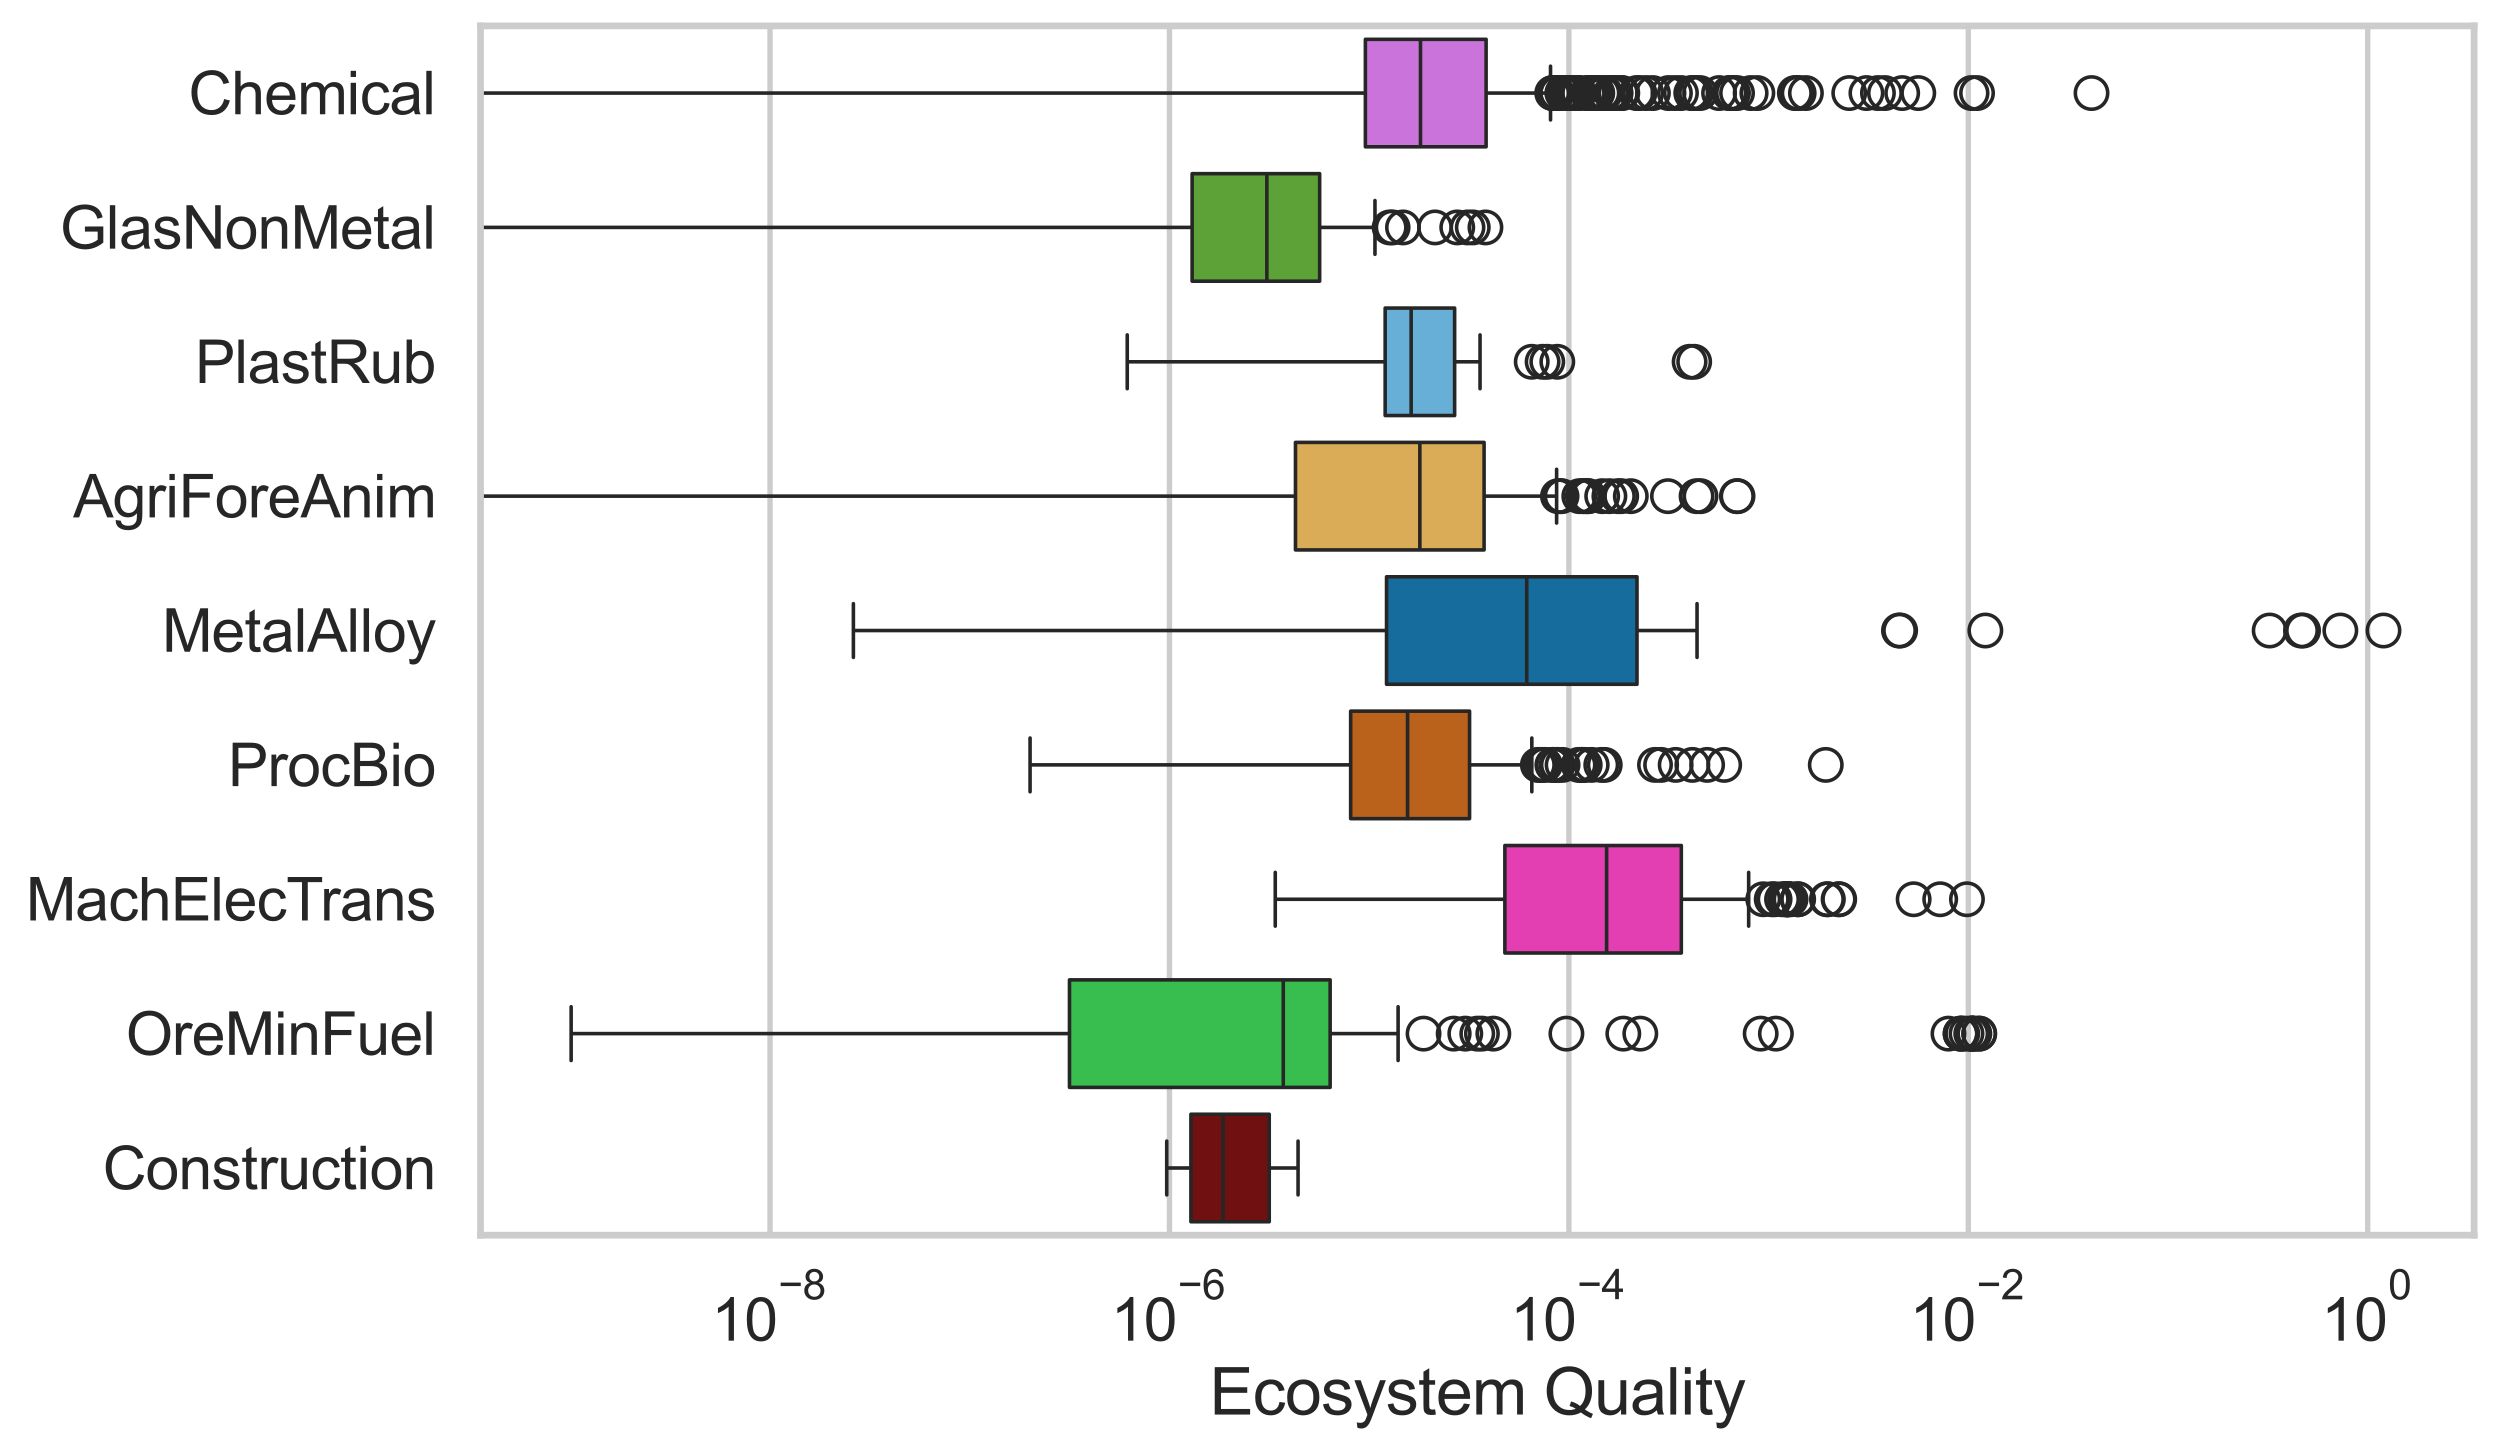 <?xml version="1.0" encoding="utf-8" standalone="no"?>
<!DOCTYPE svg PUBLIC "-//W3C//DTD SVG 1.1//EN"
  "http://www.w3.org/Graphics/SVG/1.1/DTD/svg11.dtd">
<svg xmlns:xlink="http://www.w3.org/1999/xlink" width="695.577pt" height="404.563pt" viewBox="0 0 695.577 404.563" xmlns="http://www.w3.org/2000/svg" version="1.1">
 <defs>
  <style type="text/css">*{stroke-linejoin: round; stroke-linecap: butt}</style>
 </defs>
 <g id="figure_1">
  <g id="patch_1">
   <path d="M 0 404.563 
L 695.577 404.563 
L 695.577 0 
L 0 0 
z
" style="fill: #ffffff"/>
  </g>
  <g id="axes_1">
   <g id="patch_2">
    <path d="M 133.697 343.665 
L 688.377 343.665 
L 688.377 7.2 
L 133.697 7.2 
z
" style="fill: #ffffff"/>
   </g>
   <g id="matplotlib.axis_1">
    <g id="xtick_1">
     <g id="line2d_1">
      <path d="M 214.246 343.665 
L 214.246 7.2 
" clip-path="url(#pa4fc68a371)" style="fill: none; stroke: #cccccc; stroke-width: 1.5; stroke-linecap: round"/>
     </g>
     <g id="text_1">
      <!-- $\mathdefault{10^{-8}}$ -->
      <g style="fill: #262626" transform="translate(197.911 373.18) scale(0.165 -0.165)">
       <defs>
        <path id="ArialMT-31" d="M 2384 0 
L 1822 0 
L 1822 3584 
Q 1619 3391 1289 3197 
Q 959 3003 697 2906 
L 697 3450 
Q 1169 3672 1522 3987 
Q 1875 4303 2022 4600 
L 2384 4600 
L 2384 0 
z
" transform="scale(0.016)"/>
        <path id="ArialMT-30" d="M 266 2259 
Q 266 3072 433 3567 
Q 600 4063 929 4331 
Q 1259 4600 1759 4600 
Q 2128 4600 2406 4451 
Q 2684 4303 2865 4023 
Q 3047 3744 3150 3342 
Q 3253 2941 3253 2259 
Q 3253 1453 3087 958 
Q 2922 463 2592 192 
Q 2263 -78 1759 -78 
Q 1097 -78 719 397 
Q 266 969 266 2259 
z
M 844 2259 
Q 844 1131 1108 757 
Q 1372 384 1759 384 
Q 2147 384 2411 759 
Q 2675 1134 2675 2259 
Q 2675 3391 2411 3762 
Q 2147 4134 1753 4134 
Q 1366 4134 1134 3806 
Q 844 3388 844 2259 
z
" transform="scale(0.016)"/>
        <path id="ArialMT-2212" d="M 3381 1997 
L 356 1997 
L 356 2522 
L 3381 2522 
L 3381 1997 
z
" transform="scale(0.016)"/>
        <path id="ArialMT-38" d="M 1131 2484 
Q 781 2613 612 2850 
Q 444 3088 444 3419 
Q 444 3919 803 4259 
Q 1163 4600 1759 4600 
Q 2359 4600 2725 4251 
Q 3091 3903 3091 3403 
Q 3091 3084 2923 2848 
Q 2756 2613 2416 2484 
Q 2838 2347 3058 2040 
Q 3278 1734 3278 1309 
Q 3278 722 2862 322 
Q 2447 -78 1769 -78 
Q 1091 -78 675 323 
Q 259 725 259 1325 
Q 259 1772 486 2073 
Q 713 2375 1131 2484 
z
M 1019 3438 
Q 1019 3113 1228 2906 
Q 1438 2700 1772 2700 
Q 2097 2700 2305 2904 
Q 2513 3109 2513 3406 
Q 2513 3716 2298 3927 
Q 2084 4138 1766 4138 
Q 1444 4138 1231 3931 
Q 1019 3725 1019 3438 
z
M 838 1322 
Q 838 1081 952 856 
Q 1066 631 1291 507 
Q 1516 384 1775 384 
Q 2178 384 2440 643 
Q 2703 903 2703 1303 
Q 2703 1709 2433 1975 
Q 2163 2241 1756 2241 
Q 1359 2241 1098 1978 
Q 838 1716 838 1322 
z
" transform="scale(0.016)"/>
       </defs>
       <use xlink:href="#ArialMT-31" transform="translate(0 0.994)"/>
       <use xlink:href="#ArialMT-30" transform="translate(55.615 0.994)"/>
       <use xlink:href="#ArialMT-2212" transform="translate(112.973 70.688) scale(0.7)"/>
       <use xlink:href="#ArialMT-38" transform="translate(153.852 70.688) scale(0.7)"/>
      </g>
     </g>
    </g>
    <g id="xtick_2">
     <g id="line2d_2">
      <path d="M 325.379 343.665 
L 325.379 7.2 
" clip-path="url(#pa4fc68a371)" style="fill: none; stroke: #cccccc; stroke-width: 1.5; stroke-linecap: round"/>
     </g>
     <g id="text_2">
      <!-- $\mathdefault{10^{-6}}$ -->
      <g style="fill: #262626" transform="translate(309.044 373.18) scale(0.165 -0.165)">
       <defs>
        <path id="ArialMT-36" d="M 3184 3459 
L 2625 3416 
Q 2550 3747 2413 3897 
Q 2184 4138 1850 4138 
Q 1581 4138 1378 3988 
Q 1113 3794 959 3422 
Q 806 3050 800 2363 
Q 1003 2672 1297 2822 
Q 1591 2972 1913 2972 
Q 2475 2972 2870 2558 
Q 3266 2144 3266 1488 
Q 3266 1056 3080 686 
Q 2894 316 2569 119 
Q 2244 -78 1831 -78 
Q 1128 -78 684 439 
Q 241 956 241 2144 
Q 241 3472 731 4075 
Q 1159 4600 1884 4600 
Q 2425 4600 2770 4297 
Q 3116 3994 3184 3459 
z
M 888 1484 
Q 888 1194 1011 928 
Q 1134 663 1356 523 
Q 1578 384 1822 384 
Q 2178 384 2434 671 
Q 2691 959 2691 1453 
Q 2691 1928 2437 2201 
Q 2184 2475 1800 2475 
Q 1419 2475 1153 2201 
Q 888 1928 888 1484 
z
" transform="scale(0.016)"/>
       </defs>
       <use xlink:href="#ArialMT-31" transform="translate(0 0.994)"/>
       <use xlink:href="#ArialMT-30" transform="translate(55.615 0.994)"/>
       <use xlink:href="#ArialMT-2212" transform="translate(112.973 70.688) scale(0.7)"/>
       <use xlink:href="#ArialMT-36" transform="translate(153.852 70.688) scale(0.7)"/>
      </g>
     </g>
    </g>
    <g id="xtick_3">
     <g id="line2d_3">
      <path d="M 436.512 343.665 
L 436.512 7.2 
" clip-path="url(#pa4fc68a371)" style="fill: none; stroke: #cccccc; stroke-width: 1.5; stroke-linecap: round"/>
     </g>
     <g id="text_3">
      <!-- $\mathdefault{10^{-4}}$ -->
      <g style="fill: #262626" transform="translate(420.177 373.015) scale(0.165 -0.165)">
       <defs>
        <path id="ArialMT-34" d="M 2069 0 
L 2069 1097 
L 81 1097 
L 81 1613 
L 2172 4581 
L 2631 4581 
L 2631 1613 
L 3250 1613 
L 3250 1097 
L 2631 1097 
L 2631 0 
L 2069 0 
z
M 2069 1613 
L 2069 3678 
L 634 1613 
L 2069 1613 
z
" transform="scale(0.016)"/>
       </defs>
       <use xlink:href="#ArialMT-31" transform="translate(0 0.202)"/>
       <use xlink:href="#ArialMT-30" transform="translate(55.615 0.202)"/>
       <use xlink:href="#ArialMT-2212" transform="translate(112.973 69.895) scale(0.7)"/>
       <use xlink:href="#ArialMT-34" transform="translate(153.852 69.895) scale(0.7)"/>
      </g>
     </g>
    </g>
    <g id="xtick_4">
     <g id="line2d_4">
      <path d="M 547.645 343.665 
L 547.645 7.2 
" clip-path="url(#pa4fc68a371)" style="fill: none; stroke: #cccccc; stroke-width: 1.5; stroke-linecap: round"/>
     </g>
     <g id="text_4">
      <!-- $\mathdefault{10^{-2}}$ -->
      <g style="fill: #262626" transform="translate(531.31 373.18) scale(0.165 -0.165)">
       <defs>
        <path id="ArialMT-32" d="M 3222 541 
L 3222 0 
L 194 0 
Q 188 203 259 391 
Q 375 700 629 1000 
Q 884 1300 1366 1694 
Q 2113 2306 2375 2664 
Q 2638 3022 2638 3341 
Q 2638 3675 2398 3904 
Q 2159 4134 1775 4134 
Q 1369 4134 1125 3890 
Q 881 3647 878 3216 
L 300 3275 
Q 359 3922 746 4261 
Q 1134 4600 1788 4600 
Q 2447 4600 2831 4234 
Q 3216 3869 3216 3328 
Q 3216 3053 3103 2787 
Q 2991 2522 2730 2228 
Q 2469 1934 1863 1422 
Q 1356 997 1212 845 
Q 1069 694 975 541 
L 3222 541 
z
" transform="scale(0.016)"/>
       </defs>
       <use xlink:href="#ArialMT-31" transform="translate(0 0.994)"/>
       <use xlink:href="#ArialMT-30" transform="translate(55.615 0.994)"/>
       <use xlink:href="#ArialMT-2212" transform="translate(112.973 70.688) scale(0.7)"/>
       <use xlink:href="#ArialMT-32" transform="translate(153.852 70.688) scale(0.7)"/>
      </g>
     </g>
    </g>
    <g id="xtick_5">
     <g id="line2d_5">
      <path d="M 658.778 343.665 
L 658.778 7.2 
" clip-path="url(#pa4fc68a371)" style="fill: none; stroke: #cccccc; stroke-width: 1.5; stroke-linecap: round"/>
     </g>
     <g id="text_5">
      <!-- $\mathdefault{10^{0}}$ -->
      <g style="fill: #262626" transform="translate(645.826 373.18) scale(0.165 -0.165)">
       <use xlink:href="#ArialMT-31" transform="translate(0 0.994)"/>
       <use xlink:href="#ArialMT-30" transform="translate(55.615 0.994)"/>
       <use xlink:href="#ArialMT-30" transform="translate(112.973 70.688) scale(0.7)"/>
      </g>
     </g>
    </g>
    <g id="text_6">
     <!-- Ecosystem Quality -->
     <g style="fill: #262626" transform="translate(336.517 393.574) scale(0.18 -0.18)">
      <defs>
       <path id="ArialMT-45" d="M 506 0 
L 506 4581 
L 3819 4581 
L 3819 4041 
L 1113 4041 
L 1113 2638 
L 3647 2638 
L 3647 2100 
L 1113 2100 
L 1113 541 
L 3925 541 
L 3925 0 
L 506 0 
z
" transform="scale(0.016)"/>
       <path id="ArialMT-63" d="M 2588 1216 
L 3141 1144 
Q 3050 572 2676 248 
Q 2303 -75 1759 -75 
Q 1078 -75 664 370 
Q 250 816 250 1647 
Q 250 2184 428 2587 
Q 606 2991 970 3192 
Q 1334 3394 1763 3394 
Q 2303 3394 2647 3120 
Q 2991 2847 3088 2344 
L 2541 2259 
Q 2463 2594 2264 2762 
Q 2066 2931 1784 2931 
Q 1359 2931 1093 2626 
Q 828 2322 828 1663 
Q 828 994 1084 691 
Q 1341 388 1753 388 
Q 2084 388 2306 591 
Q 2528 794 2588 1216 
z
" transform="scale(0.016)"/>
       <path id="ArialMT-6f" d="M 213 1659 
Q 213 2581 725 3025 
Q 1153 3394 1769 3394 
Q 2453 3394 2887 2945 
Q 3322 2497 3322 1706 
Q 3322 1066 3130 698 
Q 2938 331 2570 128 
Q 2203 -75 1769 -75 
Q 1072 -75 642 372 
Q 213 819 213 1659 
z
M 791 1659 
Q 791 1022 1069 705 
Q 1347 388 1769 388 
Q 2188 388 2466 706 
Q 2744 1025 2744 1678 
Q 2744 2294 2464 2611 
Q 2184 2928 1769 2928 
Q 1347 2928 1069 2612 
Q 791 2297 791 1659 
z
" transform="scale(0.016)"/>
       <path id="ArialMT-73" d="M 197 991 
L 753 1078 
Q 800 744 1014 566 
Q 1228 388 1613 388 
Q 2000 388 2187 545 
Q 2375 703 2375 916 
Q 2375 1106 2209 1216 
Q 2094 1291 1634 1406 
Q 1016 1563 777 1677 
Q 538 1791 414 1992 
Q 291 2194 291 2438 
Q 291 2659 392 2848 
Q 494 3038 669 3163 
Q 800 3259 1026 3326 
Q 1253 3394 1513 3394 
Q 1903 3394 2198 3281 
Q 2494 3169 2634 2976 
Q 2775 2784 2828 2463 
L 2278 2388 
Q 2241 2644 2061 2787 
Q 1881 2931 1553 2931 
Q 1166 2931 1000 2803 
Q 834 2675 834 2503 
Q 834 2394 903 2306 
Q 972 2216 1119 2156 
Q 1203 2125 1616 2013 
Q 2213 1853 2448 1751 
Q 2684 1650 2818 1456 
Q 2953 1263 2953 975 
Q 2953 694 2789 445 
Q 2625 197 2315 61 
Q 2006 -75 1616 -75 
Q 969 -75 630 194 
Q 291 463 197 991 
z
" transform="scale(0.016)"/>
       <path id="ArialMT-79" d="M 397 -1278 
L 334 -750 
Q 519 -800 656 -800 
Q 844 -800 956 -737 
Q 1069 -675 1141 -563 
Q 1194 -478 1313 -144 
Q 1328 -97 1363 -6 
L 103 3319 
L 709 3319 
L 1400 1397 
Q 1534 1031 1641 628 
Q 1738 1016 1872 1384 
L 2581 3319 
L 3144 3319 
L 1881 -56 
Q 1678 -603 1566 -809 
Q 1416 -1088 1222 -1217 
Q 1028 -1347 759 -1347 
Q 597 -1347 397 -1278 
z
" transform="scale(0.016)"/>
       <path id="ArialMT-74" d="M 1650 503 
L 1731 6 
Q 1494 -44 1306 -44 
Q 1000 -44 831 53 
Q 663 150 594 308 
Q 525 466 525 972 
L 525 2881 
L 113 2881 
L 113 3319 
L 525 3319 
L 525 4141 
L 1084 4478 
L 1084 3319 
L 1650 3319 
L 1650 2881 
L 1084 2881 
L 1084 941 
Q 1084 700 1114 631 
Q 1144 563 1211 522 
Q 1278 481 1403 481 
Q 1497 481 1650 503 
z
" transform="scale(0.016)"/>
       <path id="ArialMT-65" d="M 2694 1069 
L 3275 997 
Q 3138 488 2766 206 
Q 2394 -75 1816 -75 
Q 1088 -75 661 373 
Q 234 822 234 1631 
Q 234 2469 665 2931 
Q 1097 3394 1784 3394 
Q 2450 3394 2872 2941 
Q 3294 2488 3294 1666 
Q 3294 1616 3291 1516 
L 816 1516 
Q 847 969 1125 678 
Q 1403 388 1819 388 
Q 2128 388 2347 550 
Q 2566 713 2694 1069 
z
M 847 1978 
L 2700 1978 
Q 2663 2397 2488 2606 
Q 2219 2931 1791 2931 
Q 1403 2931 1139 2672 
Q 875 2413 847 1978 
z
" transform="scale(0.016)"/>
       <path id="ArialMT-6d" d="M 422 0 
L 422 3319 
L 925 3319 
L 925 2853 
Q 1081 3097 1340 3245 
Q 1600 3394 1931 3394 
Q 2300 3394 2536 3241 
Q 2772 3088 2869 2813 
Q 3263 3394 3894 3394 
Q 4388 3394 4653 3120 
Q 4919 2847 4919 2278 
L 4919 0 
L 4359 0 
L 4359 2091 
Q 4359 2428 4304 2576 
Q 4250 2725 4106 2815 
Q 3963 2906 3769 2906 
Q 3419 2906 3187 2673 
Q 2956 2441 2956 1928 
L 2956 0 
L 2394 0 
L 2394 2156 
Q 2394 2531 2256 2718 
Q 2119 2906 1806 2906 
Q 1569 2906 1367 2781 
Q 1166 2656 1075 2415 
Q 984 2175 984 1722 
L 984 0 
L 422 0 
z
" transform="scale(0.016)"/>
       <path id="ArialMT-20" transform="scale(0.016)"/>
       <path id="ArialMT-51" d="M 3966 491 
Q 4388 200 4744 66 
L 4566 -356 
Q 4072 -178 3581 206 
Q 3072 -78 2456 -78 
Q 1834 -78 1328 222 
Q 822 522 548 1065 
Q 275 1609 275 2291 
Q 275 2969 550 3525 
Q 825 4081 1333 4372 
Q 1841 4663 2469 4663 
Q 3103 4663 3612 4361 
Q 4122 4059 4389 3517 
Q 4656 2975 4656 2294 
Q 4656 1728 4484 1276 
Q 4313 825 3966 491 
z
M 2631 1266 
Q 3156 1119 3497 828 
Q 4031 1316 4031 2294 
Q 4031 2850 3842 3265 
Q 3653 3681 3289 3911 
Q 2925 4141 2472 4141 
Q 1794 4141 1347 3677 
Q 900 3213 900 2291 
Q 900 1397 1342 919 
Q 1784 441 2472 441 
Q 2797 441 3084 563 
Q 2800 747 2484 825 
L 2631 1266 
z
" transform="scale(0.016)"/>
       <path id="ArialMT-75" d="M 2597 0 
L 2597 488 
Q 2209 -75 1544 -75 
Q 1250 -75 995 37 
Q 741 150 617 320 
Q 494 491 444 738 
Q 409 903 409 1263 
L 409 3319 
L 972 3319 
L 972 1478 
Q 972 1038 1006 884 
Q 1059 663 1231 536 
Q 1403 409 1656 409 
Q 1909 409 2131 539 
Q 2353 669 2445 892 
Q 2538 1116 2538 1541 
L 2538 3319 
L 3100 3319 
L 3100 0 
L 2597 0 
z
" transform="scale(0.016)"/>
       <path id="ArialMT-61" d="M 2588 409 
Q 2275 144 1986 34 
Q 1697 -75 1366 -75 
Q 819 -75 525 192 
Q 231 459 231 875 
Q 231 1119 342 1320 
Q 453 1522 633 1644 
Q 813 1766 1038 1828 
Q 1203 1872 1538 1913 
Q 2219 1994 2541 2106 
Q 2544 2222 2544 2253 
Q 2544 2597 2384 2738 
Q 2169 2928 1744 2928 
Q 1347 2928 1158 2789 
Q 969 2650 878 2297 
L 328 2372 
Q 403 2725 575 2942 
Q 747 3159 1072 3276 
Q 1397 3394 1825 3394 
Q 2250 3394 2515 3294 
Q 2781 3194 2906 3042 
Q 3031 2891 3081 2659 
Q 3109 2516 3109 2141 
L 3109 1391 
Q 3109 606 3145 398 
Q 3181 191 3288 0 
L 2700 0 
Q 2613 175 2588 409 
z
M 2541 1666 
Q 2234 1541 1622 1453 
Q 1275 1403 1131 1340 
Q 988 1278 909 1158 
Q 831 1038 831 891 
Q 831 666 1001 516 
Q 1172 366 1500 366 
Q 1825 366 2078 508 
Q 2331 650 2450 897 
Q 2541 1088 2541 1459 
L 2541 1666 
z
" transform="scale(0.016)"/>
       <path id="ArialMT-6c" d="M 409 0 
L 409 4581 
L 972 4581 
L 972 0 
L 409 0 
z
" transform="scale(0.016)"/>
       <path id="ArialMT-69" d="M 425 3934 
L 425 4581 
L 988 4581 
L 988 3934 
L 425 3934 
z
M 425 0 
L 425 3319 
L 988 3319 
L 988 0 
L 425 0 
z
" transform="scale(0.016)"/>
      </defs>
      <use xlink:href="#ArialMT-45"/>
      <use xlink:href="#ArialMT-63" transform="translate(66.699 0)"/>
      <use xlink:href="#ArialMT-6f" transform="translate(116.699 0)"/>
      <use xlink:href="#ArialMT-73" transform="translate(172.314 0)"/>
      <use xlink:href="#ArialMT-79" transform="translate(222.314 0)"/>
      <use xlink:href="#ArialMT-73" transform="translate(272.314 0)"/>
      <use xlink:href="#ArialMT-74" transform="translate(322.314 0)"/>
      <use xlink:href="#ArialMT-65" transform="translate(350.098 0)"/>
      <use xlink:href="#ArialMT-6d" transform="translate(405.713 0)"/>
      <use xlink:href="#ArialMT-20" transform="translate(489.014 0)"/>
      <use xlink:href="#ArialMT-51" transform="translate(516.797 0)"/>
      <use xlink:href="#ArialMT-75" transform="translate(594.58 0)"/>
      <use xlink:href="#ArialMT-61" transform="translate(650.195 0)"/>
      <use xlink:href="#ArialMT-6c" transform="translate(705.811 0)"/>
      <use xlink:href="#ArialMT-69" transform="translate(728.027 0)"/>
      <use xlink:href="#ArialMT-74" transform="translate(750.244 0)"/>
      <use xlink:href="#ArialMT-79" transform="translate(778.027 0)"/>
     </g>
    </g>
   </g>
   <g id="matplotlib.axis_2">
    <g id="ytick_1">
     <g id="text_7">
      <!-- Chemical -->
      <g style="fill: #262626" transform="translate(52.428 31.798) scale(0.165 -0.165)">
       <defs>
        <path id="ArialMT-43" d="M 3763 1606 
L 4369 1453 
Q 4178 706 3683 314 
Q 3188 -78 2472 -78 
Q 1731 -78 1267 223 
Q 803 525 561 1097 
Q 319 1669 319 2325 
Q 319 3041 592 3573 
Q 866 4106 1370 4382 
Q 1875 4659 2481 4659 
Q 3169 4659 3637 4309 
Q 4106 3959 4291 3325 
L 3694 3184 
Q 3534 3684 3231 3912 
Q 2928 4141 2469 4141 
Q 1941 4141 1586 3887 
Q 1231 3634 1087 3207 
Q 944 2781 944 2328 
Q 944 1744 1114 1308 
Q 1284 872 1643 656 
Q 2003 441 2422 441 
Q 2931 441 3284 734 
Q 3638 1028 3763 1606 
z
" transform="scale(0.016)"/>
        <path id="ArialMT-68" d="M 422 0 
L 422 4581 
L 984 4581 
L 984 2938 
Q 1378 3394 1978 3394 
Q 2347 3394 2619 3248 
Q 2891 3103 3008 2847 
Q 3125 2591 3125 2103 
L 3125 0 
L 2563 0 
L 2563 2103 
Q 2563 2525 2380 2717 
Q 2197 2909 1863 2909 
Q 1613 2909 1392 2779 
Q 1172 2650 1078 2428 
Q 984 2206 984 1816 
L 984 0 
L 422 0 
z
" transform="scale(0.016)"/>
       </defs>
       <use xlink:href="#ArialMT-43"/>
       <use xlink:href="#ArialMT-68" transform="translate(72.217 0)"/>
       <use xlink:href="#ArialMT-65" transform="translate(127.832 0)"/>
       <use xlink:href="#ArialMT-6d" transform="translate(183.447 0)"/>
       <use xlink:href="#ArialMT-69" transform="translate(266.748 0)"/>
       <use xlink:href="#ArialMT-63" transform="translate(288.965 0)"/>
       <use xlink:href="#ArialMT-61" transform="translate(338.965 0)"/>
       <use xlink:href="#ArialMT-6c" transform="translate(394.58 0)"/>
      </g>
     </g>
    </g>
    <g id="ytick_2">
     <g id="text_8">
      <!-- GlasNonMetal -->
      <g style="fill: #262626" transform="translate(16.659 69.183) scale(0.165 -0.165)">
       <defs>
        <path id="ArialMT-47" d="M 2638 1797 
L 2638 2334 
L 4578 2338 
L 4578 638 
Q 4131 281 3656 101 
Q 3181 -78 2681 -78 
Q 2006 -78 1454 211 
Q 903 500 622 1047 
Q 341 1594 341 2269 
Q 341 2938 620 3517 
Q 900 4097 1425 4378 
Q 1950 4659 2634 4659 
Q 3131 4659 3532 4498 
Q 3934 4338 4162 4050 
Q 4391 3763 4509 3300 
L 3963 3150 
Q 3859 3500 3706 3700 
Q 3553 3900 3268 4020 
Q 2984 4141 2638 4141 
Q 2222 4141 1919 4014 
Q 1616 3888 1430 3681 
Q 1244 3475 1141 3228 
Q 966 2803 966 2306 
Q 966 1694 1177 1281 
Q 1388 869 1791 669 
Q 2194 469 2647 469 
Q 3041 469 3416 620 
Q 3791 772 3984 944 
L 3984 1797 
L 2638 1797 
z
" transform="scale(0.016)"/>
        <path id="ArialMT-4e" d="M 488 0 
L 488 4581 
L 1109 4581 
L 3516 984 
L 3516 4581 
L 4097 4581 
L 4097 0 
L 3475 0 
L 1069 3600 
L 1069 0 
L 488 0 
z
" transform="scale(0.016)"/>
        <path id="ArialMT-6e" d="M 422 0 
L 422 3319 
L 928 3319 
L 928 2847 
Q 1294 3394 1984 3394 
Q 2284 3394 2536 3286 
Q 2788 3178 2913 3003 
Q 3038 2828 3088 2588 
Q 3119 2431 3119 2041 
L 3119 0 
L 2556 0 
L 2556 2019 
Q 2556 2363 2490 2533 
Q 2425 2703 2258 2804 
Q 2091 2906 1866 2906 
Q 1506 2906 1245 2678 
Q 984 2450 984 1813 
L 984 0 
L 422 0 
z
" transform="scale(0.016)"/>
        <path id="ArialMT-4d" d="M 475 0 
L 475 4581 
L 1388 4581 
L 2472 1338 
Q 2622 884 2691 659 
Q 2769 909 2934 1394 
L 4031 4581 
L 4847 4581 
L 4847 0 
L 4263 0 
L 4263 3834 
L 2931 0 
L 2384 0 
L 1059 3900 
L 1059 0 
L 475 0 
z
" transform="scale(0.016)"/>
       </defs>
       <use xlink:href="#ArialMT-47"/>
       <use xlink:href="#ArialMT-6c" transform="translate(77.783 0)"/>
       <use xlink:href="#ArialMT-61" transform="translate(100 0)"/>
       <use xlink:href="#ArialMT-73" transform="translate(155.615 0)"/>
       <use xlink:href="#ArialMT-4e" transform="translate(205.615 0)"/>
       <use xlink:href="#ArialMT-6f" transform="translate(277.832 0)"/>
       <use xlink:href="#ArialMT-6e" transform="translate(333.447 0)"/>
       <use xlink:href="#ArialMT-4d" transform="translate(389.062 0)"/>
       <use xlink:href="#ArialMT-65" transform="translate(472.363 0)"/>
       <use xlink:href="#ArialMT-74" transform="translate(527.979 0)"/>
       <use xlink:href="#ArialMT-61" transform="translate(555.762 0)"/>
       <use xlink:href="#ArialMT-6c" transform="translate(611.377 0)"/>
      </g>
     </g>
    </g>
    <g id="ytick_3">
     <g id="text_9">
      <!-- PlastRub -->
      <g style="fill: #262626" transform="translate(54.248 106.568) scale(0.165 -0.165)">
       <defs>
        <path id="ArialMT-50" d="M 494 0 
L 494 4581 
L 2222 4581 
Q 2678 4581 2919 4538 
Q 3256 4481 3484 4323 
Q 3713 4166 3852 3881 
Q 3991 3597 3991 3256 
Q 3991 2672 3619 2267 
Q 3247 1863 2275 1863 
L 1100 1863 
L 1100 0 
L 494 0 
z
M 1100 2403 
L 2284 2403 
Q 2872 2403 3119 2622 
Q 3366 2841 3366 3238 
Q 3366 3525 3220 3729 
Q 3075 3934 2838 4000 
Q 2684 4041 2272 4041 
L 1100 4041 
L 1100 2403 
z
" transform="scale(0.016)"/>
        <path id="ArialMT-52" d="M 503 0 
L 503 4581 
L 2534 4581 
Q 3147 4581 3465 4457 
Q 3784 4334 3975 4021 
Q 4166 3709 4166 3331 
Q 4166 2844 3850 2509 
Q 3534 2175 2875 2084 
Q 3116 1969 3241 1856 
Q 3506 1613 3744 1247 
L 4541 0 
L 3778 0 
L 3172 953 
Q 2906 1366 2734 1584 
Q 2563 1803 2427 1890 
Q 2291 1978 2150 2013 
Q 2047 2034 1813 2034 
L 1109 2034 
L 1109 0 
L 503 0 
z
M 1109 2559 
L 2413 2559 
Q 2828 2559 3062 2645 
Q 3297 2731 3419 2920 
Q 3541 3109 3541 3331 
Q 3541 3656 3305 3865 
Q 3069 4075 2559 4075 
L 1109 4075 
L 1109 2559 
z
" transform="scale(0.016)"/>
        <path id="ArialMT-62" d="M 941 0 
L 419 0 
L 419 4581 
L 981 4581 
L 981 2947 
Q 1338 3394 1891 3394 
Q 2197 3394 2470 3270 
Q 2744 3147 2920 2923 
Q 3097 2700 3197 2384 
Q 3297 2069 3297 1709 
Q 3297 856 2875 390 
Q 2453 -75 1863 -75 
Q 1275 -75 941 416 
L 941 0 
z
M 934 1684 
Q 934 1088 1097 822 
Q 1363 388 1816 388 
Q 2184 388 2453 708 
Q 2722 1028 2722 1663 
Q 2722 2313 2464 2622 
Q 2206 2931 1841 2931 
Q 1472 2931 1203 2611 
Q 934 2291 934 1684 
z
" transform="scale(0.016)"/>
       </defs>
       <use xlink:href="#ArialMT-50"/>
       <use xlink:href="#ArialMT-6c" transform="translate(66.699 0)"/>
       <use xlink:href="#ArialMT-61" transform="translate(88.916 0)"/>
       <use xlink:href="#ArialMT-73" transform="translate(144.531 0)"/>
       <use xlink:href="#ArialMT-74" transform="translate(194.531 0)"/>
       <use xlink:href="#ArialMT-52" transform="translate(222.314 0)"/>
       <use xlink:href="#ArialMT-75" transform="translate(294.531 0)"/>
       <use xlink:href="#ArialMT-62" transform="translate(350.146 0)"/>
      </g>
     </g>
    </g>
    <g id="ytick_4">
     <g id="text_10">
      <!-- AgriForeAnim -->
      <g style="fill: #262626" transform="translate(20.341 143.953) scale(0.165 -0.165)">
       <defs>
        <path id="ArialMT-41" d="M -9 0 
L 1750 4581 
L 2403 4581 
L 4278 0 
L 3588 0 
L 3053 1388 
L 1138 1388 
L 634 0 
L -9 0 
z
M 1313 1881 
L 2866 1881 
L 2388 3150 
Q 2169 3728 2063 4100 
Q 1975 3659 1816 3225 
L 1313 1881 
z
" transform="scale(0.016)"/>
        <path id="ArialMT-67" d="M 319 -275 
L 866 -356 
Q 900 -609 1056 -725 
Q 1266 -881 1628 -881 
Q 2019 -881 2231 -725 
Q 2444 -569 2519 -288 
Q 2563 -116 2559 434 
Q 2191 0 1641 0 
Q 956 0 581 494 
Q 206 988 206 1678 
Q 206 2153 378 2554 
Q 550 2956 876 3175 
Q 1203 3394 1644 3394 
Q 2231 3394 2613 2919 
L 2613 3319 
L 3131 3319 
L 3131 450 
Q 3131 -325 2973 -648 
Q 2816 -972 2473 -1159 
Q 2131 -1347 1631 -1347 
Q 1038 -1347 672 -1080 
Q 306 -813 319 -275 
z
M 784 1719 
Q 784 1066 1043 766 
Q 1303 466 1694 466 
Q 2081 466 2343 764 
Q 2606 1063 2606 1700 
Q 2606 2309 2336 2618 
Q 2066 2928 1684 2928 
Q 1309 2928 1046 2623 
Q 784 2319 784 1719 
z
" transform="scale(0.016)"/>
        <path id="ArialMT-72" d="M 416 0 
L 416 3319 
L 922 3319 
L 922 2816 
Q 1116 3169 1280 3281 
Q 1444 3394 1641 3394 
Q 1925 3394 2219 3213 
L 2025 2691 
Q 1819 2813 1613 2813 
Q 1428 2813 1281 2702 
Q 1134 2591 1072 2394 
Q 978 2094 978 1738 
L 978 0 
L 416 0 
z
" transform="scale(0.016)"/>
        <path id="ArialMT-46" d="M 525 0 
L 525 4581 
L 3616 4581 
L 3616 4041 
L 1131 4041 
L 1131 2622 
L 3281 2622 
L 3281 2081 
L 1131 2081 
L 1131 0 
L 525 0 
z
" transform="scale(0.016)"/>
       </defs>
       <use xlink:href="#ArialMT-41"/>
       <use xlink:href="#ArialMT-67" transform="translate(66.699 0)"/>
       <use xlink:href="#ArialMT-72" transform="translate(122.314 0)"/>
       <use xlink:href="#ArialMT-69" transform="translate(155.615 0)"/>
       <use xlink:href="#ArialMT-46" transform="translate(177.832 0)"/>
       <use xlink:href="#ArialMT-6f" transform="translate(238.916 0)"/>
       <use xlink:href="#ArialMT-72" transform="translate(294.531 0)"/>
       <use xlink:href="#ArialMT-65" transform="translate(327.832 0)"/>
       <use xlink:href="#ArialMT-41" transform="translate(383.447 0)"/>
       <use xlink:href="#ArialMT-6e" transform="translate(450.146 0)"/>
       <use xlink:href="#ArialMT-69" transform="translate(505.762 0)"/>
       <use xlink:href="#ArialMT-6d" transform="translate(527.979 0)"/>
      </g>
     </g>
    </g>
    <g id="ytick_5">
     <g id="text_11">
      <!-- MetalAlloy -->
      <g style="fill: #262626" transform="translate(45.088 181.337) scale(0.165 -0.165)">
       <use xlink:href="#ArialMT-4d"/>
       <use xlink:href="#ArialMT-65" transform="translate(83.301 0)"/>
       <use xlink:href="#ArialMT-74" transform="translate(138.916 0)"/>
       <use xlink:href="#ArialMT-61" transform="translate(166.699 0)"/>
       <use xlink:href="#ArialMT-6c" transform="translate(222.314 0)"/>
       <use xlink:href="#ArialMT-41" transform="translate(244.531 0)"/>
       <use xlink:href="#ArialMT-6c" transform="translate(311.23 0)"/>
       <use xlink:href="#ArialMT-6c" transform="translate(333.447 0)"/>
       <use xlink:href="#ArialMT-6f" transform="translate(355.664 0)"/>
       <use xlink:href="#ArialMT-79" transform="translate(411.279 0)"/>
      </g>
     </g>
    </g>
    <g id="ytick_6">
     <g id="text_12">
      <!-- ProcBio -->
      <g style="fill: #262626" transform="translate(63.424 218.722) scale(0.165 -0.165)">
       <defs>
        <path id="ArialMT-42" d="M 469 0 
L 469 4581 
L 2188 4581 
Q 2713 4581 3030 4442 
Q 3347 4303 3526 4014 
Q 3706 3725 3706 3409 
Q 3706 3116 3547 2856 
Q 3388 2597 3066 2438 
Q 3481 2316 3704 2022 
Q 3928 1728 3928 1328 
Q 3928 1006 3792 729 
Q 3656 453 3456 303 
Q 3256 153 2954 76 
Q 2653 0 2216 0 
L 469 0 
z
M 1075 2656 
L 2066 2656 
Q 2469 2656 2644 2709 
Q 2875 2778 2992 2937 
Q 3109 3097 3109 3338 
Q 3109 3566 3000 3739 
Q 2891 3913 2687 3977 
Q 2484 4041 1991 4041 
L 1075 4041 
L 1075 2656 
z
M 1075 541 
L 2216 541 
Q 2509 541 2628 563 
Q 2838 600 2978 687 
Q 3119 775 3209 942 
Q 3300 1109 3300 1328 
Q 3300 1584 3169 1773 
Q 3038 1963 2805 2039 
Q 2572 2116 2134 2116 
L 1075 2116 
L 1075 541 
z
" transform="scale(0.016)"/>
       </defs>
       <use xlink:href="#ArialMT-50"/>
       <use xlink:href="#ArialMT-72" transform="translate(66.699 0)"/>
       <use xlink:href="#ArialMT-6f" transform="translate(100 0)"/>
       <use xlink:href="#ArialMT-63" transform="translate(155.615 0)"/>
       <use xlink:href="#ArialMT-42" transform="translate(205.615 0)"/>
       <use xlink:href="#ArialMT-69" transform="translate(272.314 0)"/>
       <use xlink:href="#ArialMT-6f" transform="translate(294.531 0)"/>
      </g>
     </g>
    </g>
    <g id="ytick_7">
     <g id="text_13">
      <!-- MachElecTrans -->
      <g style="fill: #262626" transform="translate(7.2 256.107) scale(0.165 -0.165)">
       <defs>
        <path id="ArialMT-54" d="M 1659 0 
L 1659 4041 
L 150 4041 
L 150 4581 
L 3781 4581 
L 3781 4041 
L 2266 4041 
L 2266 0 
L 1659 0 
z
" transform="scale(0.016)"/>
       </defs>
       <use xlink:href="#ArialMT-4d"/>
       <use xlink:href="#ArialMT-61" transform="translate(83.301 0)"/>
       <use xlink:href="#ArialMT-63" transform="translate(138.916 0)"/>
       <use xlink:href="#ArialMT-68" transform="translate(188.916 0)"/>
       <use xlink:href="#ArialMT-45" transform="translate(244.531 0)"/>
       <use xlink:href="#ArialMT-6c" transform="translate(311.23 0)"/>
       <use xlink:href="#ArialMT-65" transform="translate(333.447 0)"/>
       <use xlink:href="#ArialMT-63" transform="translate(389.062 0)"/>
       <use xlink:href="#ArialMT-54" transform="translate(439.062 0)"/>
       <use xlink:href="#ArialMT-72" transform="translate(496.396 0)"/>
       <use xlink:href="#ArialMT-61" transform="translate(529.697 0)"/>
       <use xlink:href="#ArialMT-6e" transform="translate(585.312 0)"/>
       <use xlink:href="#ArialMT-73" transform="translate(640.928 0)"/>
      </g>
     </g>
    </g>
    <g id="ytick_8">
     <g id="text_14">
      <!-- OreMinFuel -->
      <g style="fill: #262626" transform="translate(35.013 293.492) scale(0.165 -0.165)">
       <defs>
        <path id="ArialMT-4f" d="M 309 2231 
Q 309 3372 921 4017 
Q 1534 4663 2503 4663 
Q 3138 4663 3647 4359 
Q 4156 4056 4423 3514 
Q 4691 2972 4691 2284 
Q 4691 1588 4409 1038 
Q 4128 488 3612 205 
Q 3097 -78 2500 -78 
Q 1853 -78 1343 234 
Q 834 547 571 1087 
Q 309 1628 309 2231 
z
M 934 2222 
Q 934 1394 1379 917 
Q 1825 441 2497 441 
Q 3181 441 3623 922 
Q 4066 1403 4066 2288 
Q 4066 2847 3877 3264 
Q 3688 3681 3323 3911 
Q 2959 4141 2506 4141 
Q 1863 4141 1398 3698 
Q 934 3256 934 2222 
z
" transform="scale(0.016)"/>
       </defs>
       <use xlink:href="#ArialMT-4f"/>
       <use xlink:href="#ArialMT-72" transform="translate(77.783 0)"/>
       <use xlink:href="#ArialMT-65" transform="translate(111.084 0)"/>
       <use xlink:href="#ArialMT-4d" transform="translate(166.699 0)"/>
       <use xlink:href="#ArialMT-69" transform="translate(250 0)"/>
       <use xlink:href="#ArialMT-6e" transform="translate(272.217 0)"/>
       <use xlink:href="#ArialMT-46" transform="translate(327.832 0)"/>
       <use xlink:href="#ArialMT-75" transform="translate(388.916 0)"/>
       <use xlink:href="#ArialMT-65" transform="translate(444.531 0)"/>
       <use xlink:href="#ArialMT-6c" transform="translate(500.146 0)"/>
      </g>
     </g>
    </g>
    <g id="ytick_9">
     <g id="text_15">
      <!-- Construction -->
      <g style="fill: #262626" transform="translate(28.575 330.877) scale(0.165 -0.165)">
       <use xlink:href="#ArialMT-43"/>
       <use xlink:href="#ArialMT-6f" transform="translate(72.217 0)"/>
       <use xlink:href="#ArialMT-6e" transform="translate(127.832 0)"/>
       <use xlink:href="#ArialMT-73" transform="translate(183.447 0)"/>
       <use xlink:href="#ArialMT-74" transform="translate(233.447 0)"/>
       <use xlink:href="#ArialMT-72" transform="translate(261.23 0)"/>
       <use xlink:href="#ArialMT-75" transform="translate(294.531 0)"/>
       <use xlink:href="#ArialMT-63" transform="translate(350.146 0)"/>
       <use xlink:href="#ArialMT-74" transform="translate(400.146 0)"/>
       <use xlink:href="#ArialMT-69" transform="translate(427.93 0)"/>
       <use xlink:href="#ArialMT-6f" transform="translate(450.146 0)"/>
       <use xlink:href="#ArialMT-6e" transform="translate(505.762 0)"/>
      </g>
     </g>
    </g>
   </g>
   <g id="patch_3">
    <path d="M 379.894 10.938 
L 379.894 40.846 
L 413.48 40.846 
L 413.48 10.938 
L 379.894 10.938 
z
" clip-path="url(#pa4fc68a371)" style="fill: #ca74db; stroke: #262626; stroke-linejoin: miter"/>
   </g>
   <g id="line2d_6">
    <path d="M 379.894 25.892 
L -1 25.892 
" clip-path="url(#pa4fc68a371)" style="fill: none; stroke: #262626"/>
   </g>
   <g id="line2d_7">
    <path d="M 413.48 25.892 
L 431.406 25.892 
" clip-path="url(#pa4fc68a371)" style="fill: none; stroke: #262626"/>
   </g>
   <g id="line2d_8">
    <path clip-path="url(#pa4fc68a371)" style="fill: none; stroke: #262626; stroke-linecap: round"/>
   </g>
   <g id="line2d_9">
    <path d="M 431.406 18.415 
L 431.406 33.369 
" clip-path="url(#pa4fc68a371)" style="fill: none; stroke: #262626; stroke-linecap: round"/>
   </g>
   <g id="line2d_10">
    <defs>
     <path id="ma7b920dde0" d="M 0 4.5 
C 1.193 4.5 2.338 4.026 3.182 3.182 
C 4.026 2.338 4.5 1.193 4.5 0 
C 4.5 -1.193 4.026 -2.338 3.182 -3.182 
C 2.338 -4.026 1.193 -4.5 0 -4.5 
C -1.193 -4.5 -2.338 -4.026 -3.182 -3.182 
C -4.026 -2.338 -4.5 -1.193 -4.5 0 
C -4.5 1.193 -4.026 2.338 -3.182 3.182 
C -2.338 4.026 -1.193 4.5 0 4.5 
z
" style="stroke: #262626"/>
    </defs>
    <g clip-path="url(#pa4fc68a371)">
     <use xlink:href="#ma7b920dde0" x="-1" y="25.892" style="fill-opacity: 0; stroke: #262626"/>
     <use xlink:href="#ma7b920dde0" x="456.159" y="25.892" style="fill-opacity: 0; stroke: #262626"/>
     <use xlink:href="#ma7b920dde0" x="433.225" y="25.892" style="fill-opacity: 0; stroke: #262626"/>
     <use xlink:href="#ma7b920dde0" x="435.929" y="25.892" style="fill-opacity: 0; stroke: #262626"/>
     <use xlink:href="#ma7b920dde0" x="533.725" y="25.892" style="fill-opacity: 0; stroke: #262626"/>
     <use xlink:href="#ma7b920dde0" x="437.044" y="25.892" style="fill-opacity: 0; stroke: #262626"/>
     <use xlink:href="#ma7b920dde0" x="500.439" y="25.892" style="fill-opacity: 0; stroke: #262626"/>
     <use xlink:href="#ma7b920dde0" x="444.306" y="25.892" style="fill-opacity: 0; stroke: #262626"/>
     <use xlink:href="#ma7b920dde0" x="436.546" y="25.892" style="fill-opacity: 0; stroke: #262626"/>
     <use xlink:href="#ma7b920dde0" x="435.899" y="25.892" style="fill-opacity: 0; stroke: #262626"/>
     <use xlink:href="#ma7b920dde0" x="442.045" y="25.892" style="fill-opacity: 0; stroke: #262626"/>
     <use xlink:href="#ma7b920dde0" x="522.499" y="25.892" style="fill-opacity: 0; stroke: #262626"/>
     <use xlink:href="#ma7b920dde0" x="438.914" y="25.892" style="fill-opacity: 0; stroke: #262626"/>
     <use xlink:href="#ma7b920dde0" x="444.131" y="25.892" style="fill-opacity: 0; stroke: #262626"/>
     <use xlink:href="#ma7b920dde0" x="473.018" y="25.892" style="fill-opacity: 0; stroke: #262626"/>
     <use xlink:href="#ma7b920dde0" x="442.502" y="25.892" style="fill-opacity: 0; stroke: #262626"/>
     <use xlink:href="#ma7b920dde0" x="433.197" y="25.892" style="fill-opacity: 0; stroke: #262626"/>
     <use xlink:href="#ma7b920dde0" x="441.757" y="25.892" style="fill-opacity: 0; stroke: #262626"/>
     <use xlink:href="#ma7b920dde0" x="443.317" y="25.892" style="fill-opacity: 0; stroke: #262626"/>
     <use xlink:href="#ma7b920dde0" x="529.243" y="25.892" style="fill-opacity: 0; stroke: #262626"/>
     <use xlink:href="#ma7b920dde0" x="432.079" y="25.892" style="fill-opacity: 0; stroke: #262626"/>
     <use xlink:href="#ma7b920dde0" x="548.543" y="25.892" style="fill-opacity: 0; stroke: #262626"/>
     <use xlink:href="#ma7b920dde0" x="519.294" y="25.892" style="fill-opacity: 0; stroke: #262626"/>
     <use xlink:href="#ma7b920dde0" x="439.274" y="25.892" style="fill-opacity: 0; stroke: #262626"/>
     <use xlink:href="#ma7b920dde0" x="499.383" y="25.892" style="fill-opacity: 0; stroke: #262626"/>
     <use xlink:href="#ma7b920dde0" x="459.888" y="25.892" style="fill-opacity: 0; stroke: #262626"/>
     <use xlink:href="#ma7b920dde0" x="450.967" y="25.892" style="fill-opacity: 0; stroke: #262626"/>
     <use xlink:href="#ma7b920dde0" x="448.915" y="25.892" style="fill-opacity: 0; stroke: #262626"/>
     <use xlink:href="#ma7b920dde0" x="442.689" y="25.892" style="fill-opacity: 0; stroke: #262626"/>
     <use xlink:href="#ma7b920dde0" x="482.173" y="25.892" style="fill-opacity: 0; stroke: #262626"/>
     <use xlink:href="#ma7b920dde0" x="448.275" y="25.892" style="fill-opacity: 0; stroke: #262626"/>
     <use xlink:href="#ma7b920dde0" x="435.017" y="25.892" style="fill-opacity: 0; stroke: #262626"/>
     <use xlink:href="#ma7b920dde0" x="431.878" y="25.892" style="fill-opacity: 0; stroke: #262626"/>
     <use xlink:href="#ma7b920dde0" x="458.04" y="25.892" style="fill-opacity: 0; stroke: #262626"/>
     <use xlink:href="#ma7b920dde0" x="470.559" y="25.892" style="fill-opacity: 0; stroke: #262626"/>
     <use xlink:href="#ma7b920dde0" x="445.848" y="25.892" style="fill-opacity: 0; stroke: #262626"/>
     <use xlink:href="#ma7b920dde0" x="437.858" y="25.892" style="fill-opacity: 0; stroke: #262626"/>
     <use xlink:href="#ma7b920dde0" x="464.221" y="25.892" style="fill-opacity: 0; stroke: #262626"/>
     <use xlink:href="#ma7b920dde0" x="467.698" y="25.892" style="fill-opacity: 0; stroke: #262626"/>
     <use xlink:href="#ma7b920dde0" x="443.417" y="25.892" style="fill-opacity: 0; stroke: #262626"/>
     <use xlink:href="#ma7b920dde0" x="451.376" y="25.892" style="fill-opacity: 0; stroke: #262626"/>
     <use xlink:href="#ma7b920dde0" x="481.37" y="25.892" style="fill-opacity: 0; stroke: #262626"/>
     <use xlink:href="#ma7b920dde0" x="442.649" y="25.892" style="fill-opacity: 0; stroke: #262626"/>
     <use xlink:href="#ma7b920dde0" x="449.519" y="25.892" style="fill-opacity: 0; stroke: #262626"/>
     <use xlink:href="#ma7b920dde0" x="437.525" y="25.892" style="fill-opacity: 0; stroke: #262626"/>
     <use xlink:href="#ma7b920dde0" x="432.378" y="25.892" style="fill-opacity: 0; stroke: #262626"/>
     <use xlink:href="#ma7b920dde0" x="441.93" y="25.892" style="fill-opacity: 0; stroke: #262626"/>
     <use xlink:href="#ma7b920dde0" x="478.299" y="25.892" style="fill-opacity: 0; stroke: #262626"/>
     <use xlink:href="#ma7b920dde0" x="432.184" y="25.892" style="fill-opacity: 0; stroke: #262626"/>
     <use xlink:href="#ma7b920dde0" x="448.47" y="25.892" style="fill-opacity: 0; stroke: #262626"/>
     <use xlink:href="#ma7b920dde0" x="446.596" y="25.892" style="fill-opacity: 0; stroke: #262626"/>
     <use xlink:href="#ma7b920dde0" x="443.299" y="25.892" style="fill-opacity: 0; stroke: #262626"/>
     <use xlink:href="#ma7b920dde0" x="443.758" y="25.892" style="fill-opacity: 0; stroke: #262626"/>
     <use xlink:href="#ma7b920dde0" x="434.685" y="25.892" style="fill-opacity: 0; stroke: #262626"/>
     <use xlink:href="#ma7b920dde0" x="502.46" y="25.892" style="fill-opacity: 0; stroke: #262626"/>
     <use xlink:href="#ma7b920dde0" x="455.342" y="25.892" style="fill-opacity: 0; stroke: #262626"/>
     <use xlink:href="#ma7b920dde0" x="581.924" y="25.892" style="fill-opacity: 0; stroke: #262626"/>
     <use xlink:href="#ma7b920dde0" x="550.074" y="25.892" style="fill-opacity: 0; stroke: #262626"/>
     <use xlink:href="#ma7b920dde0" x="514.52" y="25.892" style="fill-opacity: 0; stroke: #262626"/>
     <use xlink:href="#ma7b920dde0" x="444.415" y="25.892" style="fill-opacity: 0; stroke: #262626"/>
     <use xlink:href="#ma7b920dde0" x="466.018" y="25.892" style="fill-opacity: 0; stroke: #262626"/>
     <use xlink:href="#ma7b920dde0" x="437.399" y="25.892" style="fill-opacity: 0; stroke: #262626"/>
     <use xlink:href="#ma7b920dde0" x="471.908" y="25.892" style="fill-opacity: 0; stroke: #262626"/>
     <use xlink:href="#ma7b920dde0" x="432.329" y="25.892" style="fill-opacity: 0; stroke: #262626"/>
     <use xlink:href="#ma7b920dde0" x="435.245" y="25.892" style="fill-opacity: 0; stroke: #262626"/>
     <use xlink:href="#ma7b920dde0" x="487.081" y="25.892" style="fill-opacity: 0; stroke: #262626"/>
     <use xlink:href="#ma7b920dde0" x="524.446" y="25.892" style="fill-opacity: 0; stroke: #262626"/>
     <use xlink:href="#ma7b920dde0" x="435.083" y="25.892" style="fill-opacity: 0; stroke: #262626"/>
     <use xlink:href="#ma7b920dde0" x="438.138" y="25.892" style="fill-opacity: 0; stroke: #262626"/>
     <use xlink:href="#ma7b920dde0" x="471.077" y="25.892" style="fill-opacity: 0; stroke: #262626"/>
     <use xlink:href="#ma7b920dde0" x="499.981" y="25.892" style="fill-opacity: 0; stroke: #262626"/>
     <use xlink:href="#ma7b920dde0" x="448.223" y="25.892" style="fill-opacity: 0; stroke: #262626"/>
     <use xlink:href="#ma7b920dde0" x="483.296" y="25.892" style="fill-opacity: 0; stroke: #262626"/>
     <use xlink:href="#ma7b920dde0" x="439.352" y="25.892" style="fill-opacity: 0; stroke: #262626"/>
     <use xlink:href="#ma7b920dde0" x="481.117" y="25.892" style="fill-opacity: 0; stroke: #262626"/>
     <use xlink:href="#ma7b920dde0" x="488.955" y="25.892" style="fill-opacity: 0; stroke: #262626"/>
    </g>
   </g>
   <g id="patch_4">
    <path d="M 331.688 48.323 
L 331.688 78.231 
L 367.167 78.231 
L 367.167 48.323 
L 331.688 48.323 
z
" clip-path="url(#pa4fc68a371)" style="fill: #5ca236; stroke: #262626; stroke-linejoin: miter"/>
   </g>
   <g id="line2d_11">
    <path d="M 331.688 63.277 
L -1 63.277 
" clip-path="url(#pa4fc68a371)" style="fill: none; stroke: #262626"/>
   </g>
   <g id="line2d_12">
    <path d="M 367.167 63.277 
L 382.559 63.277 
" clip-path="url(#pa4fc68a371)" style="fill: none; stroke: #262626"/>
   </g>
   <g id="line2d_13">
    <path clip-path="url(#pa4fc68a371)" style="fill: none; stroke: #262626; stroke-linecap: round"/>
   </g>
   <g id="line2d_14">
    <path d="M 382.559 55.8 
L 382.559 70.754 
" clip-path="url(#pa4fc68a371)" style="fill: none; stroke: #262626; stroke-linecap: round"/>
   </g>
   <g id="line2d_15">
    <g clip-path="url(#pa4fc68a371)">
     <use xlink:href="#ma7b920dde0" x="405.451" y="63.277" style="fill-opacity: 0; stroke: #262626"/>
     <use xlink:href="#ma7b920dde0" x="399.261" y="63.277" style="fill-opacity: 0; stroke: #262626"/>
     <use xlink:href="#ma7b920dde0" x="386.639" y="63.277" style="fill-opacity: 0; stroke: #262626"/>
     <use xlink:href="#ma7b920dde0" x="387.464" y="63.277" style="fill-opacity: 0; stroke: #262626"/>
     <use xlink:href="#ma7b920dde0" x="409.77" y="63.277" style="fill-opacity: 0; stroke: #262626"/>
     <use xlink:href="#ma7b920dde0" x="408.306" y="63.277" style="fill-opacity: 0; stroke: #262626"/>
     <use xlink:href="#ma7b920dde0" x="390.349" y="63.277" style="fill-opacity: 0; stroke: #262626"/>
     <use xlink:href="#ma7b920dde0" x="413.296" y="63.277" style="fill-opacity: 0; stroke: #262626"/>
    </g>
   </g>
   <g id="patch_5">
    <path d="M 385.396 85.708 
L 385.396 115.616 
L 404.723 115.616 
L 404.723 85.708 
L 385.396 85.708 
z
" clip-path="url(#pa4fc68a371)" style="fill: #68afd7; stroke: #262626; stroke-linejoin: miter"/>
   </g>
   <g id="line2d_16">
    <path d="M 385.396 100.662 
L 313.632 100.662 
" clip-path="url(#pa4fc68a371)" style="fill: none; stroke: #262626"/>
   </g>
   <g id="line2d_17">
    <path d="M 404.723 100.662 
L 411.794 100.662 
" clip-path="url(#pa4fc68a371)" style="fill: none; stroke: #262626"/>
   </g>
   <g id="line2d_18">
    <path d="M 313.632 93.185 
L 313.632 108.139 
" clip-path="url(#pa4fc68a371)" style="fill: none; stroke: #262626; stroke-linecap: round"/>
   </g>
   <g id="line2d_19">
    <path d="M 411.794 93.185 
L 411.794 108.139 
" clip-path="url(#pa4fc68a371)" style="fill: none; stroke: #262626; stroke-linecap: round"/>
   </g>
   <g id="line2d_20">
    <g clip-path="url(#pa4fc68a371)">
     <use xlink:href="#ma7b920dde0" x="429.2" y="100.662" style="fill-opacity: 0; stroke: #262626"/>
     <use xlink:href="#ma7b920dde0" x="426.172" y="100.662" style="fill-opacity: 0; stroke: #262626"/>
     <use xlink:href="#ma7b920dde0" x="430.505" y="100.662" style="fill-opacity: 0; stroke: #262626"/>
     <use xlink:href="#ma7b920dde0" x="433.292" y="100.662" style="fill-opacity: 0; stroke: #262626"/>
     <use xlink:href="#ma7b920dde0" x="471.373" y="100.662" style="fill-opacity: 0; stroke: #262626"/>
     <use xlink:href="#ma7b920dde0" x="470.104" y="100.662" style="fill-opacity: 0; stroke: #262626"/>
    </g>
   </g>
   <g id="patch_6">
    <path d="M 360.44 123.093 
L 360.44 153.001 
L 412.919 153.001 
L 412.919 123.093 
L 360.44 123.093 
z
" clip-path="url(#pa4fc68a371)" style="fill: #daac58; stroke: #262626; stroke-linejoin: miter"/>
   </g>
   <g id="line2d_21">
    <path d="M 360.44 138.047 
L -1 138.047 
" clip-path="url(#pa4fc68a371)" style="fill: none; stroke: #262626"/>
   </g>
   <g id="line2d_22">
    <path d="M 412.919 138.047 
L 433.099 138.047 
" clip-path="url(#pa4fc68a371)" style="fill: none; stroke: #262626"/>
   </g>
   <g id="line2d_23">
    <path clip-path="url(#pa4fc68a371)" style="fill: none; stroke: #262626; stroke-linecap: round"/>
   </g>
   <g id="line2d_24">
    <path d="M 433.099 130.57 
L 433.099 145.524 
" clip-path="url(#pa4fc68a371)" style="fill: none; stroke: #262626; stroke-linecap: round"/>
   </g>
   <g id="line2d_25">
    <g clip-path="url(#pa4fc68a371)">
     <use xlink:href="#ma7b920dde0" x="451.066" y="138.047" style="fill-opacity: 0; stroke: #262626"/>
     <use xlink:href="#ma7b920dde0" x="433.472" y="138.047" style="fill-opacity: 0; stroke: #262626"/>
     <use xlink:href="#ma7b920dde0" x="464.079" y="138.047" style="fill-opacity: 0; stroke: #262626"/>
     <use xlink:href="#ma7b920dde0" x="483.435" y="138.047" style="fill-opacity: 0; stroke: #262626"/>
     <use xlink:href="#ma7b920dde0" x="445.779" y="138.047" style="fill-opacity: 0; stroke: #262626"/>
     <use xlink:href="#ma7b920dde0" x="434.471" y="138.047" style="fill-opacity: 0; stroke: #262626"/>
     <use xlink:href="#ma7b920dde0" x="472.033" y="138.047" style="fill-opacity: 0; stroke: #262626"/>
     <use xlink:href="#ma7b920dde0" x="453.737" y="138.047" style="fill-opacity: 0; stroke: #262626"/>
     <use xlink:href="#ma7b920dde0" x="434.052" y="138.047" style="fill-opacity: 0; stroke: #262626"/>
     <use xlink:href="#ma7b920dde0" x="439.41" y="138.047" style="fill-opacity: 0; stroke: #262626"/>
     <use xlink:href="#ma7b920dde0" x="483.262" y="138.047" style="fill-opacity: 0; stroke: #262626"/>
     <use xlink:href="#ma7b920dde0" x="440.387" y="138.047" style="fill-opacity: 0; stroke: #262626"/>
     <use xlink:href="#ma7b920dde0" x="441.99" y="138.047" style="fill-opacity: 0; stroke: #262626"/>
     <use xlink:href="#ma7b920dde0" x="450.149" y="138.047" style="fill-opacity: 0; stroke: #262626"/>
     <use xlink:href="#ma7b920dde0" x="441.528" y="138.047" style="fill-opacity: 0; stroke: #262626"/>
     <use xlink:href="#ma7b920dde0" x="441.51" y="138.047" style="fill-opacity: 0; stroke: #262626"/>
     <use xlink:href="#ma7b920dde0" x="447.785" y="138.047" style="fill-opacity: 0; stroke: #262626"/>
     <use xlink:href="#ma7b920dde0" x="440.684" y="138.047" style="fill-opacity: 0; stroke: #262626"/>
     <use xlink:href="#ma7b920dde0" x="473.127" y="138.047" style="fill-opacity: 0; stroke: #262626"/>
    </g>
   </g>
   <g id="patch_7">
    <path d="M 385.779 160.478 
L 385.779 190.386 
L 455.457 190.386 
L 455.457 160.478 
L 385.779 160.478 
z
" clip-path="url(#pa4fc68a371)" style="fill: #166c9c; stroke: #262626; stroke-linejoin: miter"/>
   </g>
   <g id="line2d_26">
    <path d="M 385.779 175.432 
L 237.438 175.432 
" clip-path="url(#pa4fc68a371)" style="fill: none; stroke: #262626"/>
   </g>
   <g id="line2d_27">
    <path d="M 455.457 175.432 
L 472.168 175.432 
" clip-path="url(#pa4fc68a371)" style="fill: none; stroke: #262626"/>
   </g>
   <g id="line2d_28">
    <path d="M 237.438 167.955 
L 237.438 182.909 
" clip-path="url(#pa4fc68a371)" style="fill: none; stroke: #262626; stroke-linecap: round"/>
   </g>
   <g id="line2d_29">
    <path d="M 472.168 167.955 
L 472.168 182.909 
" clip-path="url(#pa4fc68a371)" style="fill: none; stroke: #262626; stroke-linecap: round"/>
   </g>
   <g id="line2d_30">
    <g clip-path="url(#pa4fc68a371)">
     <use xlink:href="#ma7b920dde0" x="640.776" y="175.432" style="fill-opacity: 0; stroke: #262626"/>
     <use xlink:href="#ma7b920dde0" x="528.683" y="175.432" style="fill-opacity: 0; stroke: #262626"/>
     <use xlink:href="#ma7b920dde0" x="640.205" y="175.432" style="fill-opacity: 0; stroke: #262626"/>
     <use xlink:href="#ma7b920dde0" x="631.488" y="175.432" style="fill-opacity: 0; stroke: #262626"/>
     <use xlink:href="#ma7b920dde0" x="663.164" y="175.432" style="fill-opacity: 0; stroke: #262626"/>
     <use xlink:href="#ma7b920dde0" x="651.157" y="175.432" style="fill-opacity: 0; stroke: #262626"/>
     <use xlink:href="#ma7b920dde0" x="552.389" y="175.432" style="fill-opacity: 0; stroke: #262626"/>
     <use xlink:href="#ma7b920dde0" x="528.35" y="175.432" style="fill-opacity: 0; stroke: #262626"/>
    </g>
   </g>
   <g id="patch_8">
    <path d="M 375.795 197.863 
L 375.795 227.771 
L 408.875 227.771 
L 408.875 197.863 
L 375.795 197.863 
z
" clip-path="url(#pa4fc68a371)" style="fill: #ba611b; stroke: #262626; stroke-linejoin: miter"/>
   </g>
   <g id="line2d_31">
    <path d="M 375.795 212.817 
L 286.597 212.817 
" clip-path="url(#pa4fc68a371)" style="fill: none; stroke: #262626"/>
   </g>
   <g id="line2d_32">
    <path d="M 408.875 212.817 
L 426.2 212.817 
" clip-path="url(#pa4fc68a371)" style="fill: none; stroke: #262626"/>
   </g>
   <g id="line2d_33">
    <path d="M 286.597 205.34 
L 286.597 220.294 
" clip-path="url(#pa4fc68a371)" style="fill: none; stroke: #262626; stroke-linecap: round"/>
   </g>
   <g id="line2d_34">
    <path d="M 426.2 205.34 
L 426.2 220.294 
" clip-path="url(#pa4fc68a371)" style="fill: none; stroke: #262626; stroke-linecap: round"/>
   </g>
   <g id="line2d_35">
    <g clip-path="url(#pa4fc68a371)">
     <use xlink:href="#ma7b920dde0" x="466.219" y="212.817" style="fill-opacity: 0; stroke: #262626"/>
     <use xlink:href="#ma7b920dde0" x="440.253" y="212.817" style="fill-opacity: 0; stroke: #262626"/>
     <use xlink:href="#ma7b920dde0" x="439.194" y="212.817" style="fill-opacity: 0; stroke: #262626"/>
     <use xlink:href="#ma7b920dde0" x="470.869" y="212.817" style="fill-opacity: 0; stroke: #262626"/>
     <use xlink:href="#ma7b920dde0" x="460.471" y="212.817" style="fill-opacity: 0; stroke: #262626"/>
     <use xlink:href="#ma7b920dde0" x="429.871" y="212.817" style="fill-opacity: 0; stroke: #262626"/>
     <use xlink:href="#ma7b920dde0" x="434.751" y="212.817" style="fill-opacity: 0; stroke: #262626"/>
     <use xlink:href="#ma7b920dde0" x="433.439" y="212.817" style="fill-opacity: 0; stroke: #262626"/>
     <use xlink:href="#ma7b920dde0" x="479.718" y="212.817" style="fill-opacity: 0; stroke: #262626"/>
     <use xlink:href="#ma7b920dde0" x="440.263" y="212.817" style="fill-opacity: 0; stroke: #262626"/>
     <use xlink:href="#ma7b920dde0" x="442.858" y="212.817" style="fill-opacity: 0; stroke: #262626"/>
     <use xlink:href="#ma7b920dde0" x="445.521" y="212.817" style="fill-opacity: 0; stroke: #262626"/>
     <use xlink:href="#ma7b920dde0" x="507.986" y="212.817" style="fill-opacity: 0; stroke: #262626"/>
     <use xlink:href="#ma7b920dde0" x="432.127" y="212.817" style="fill-opacity: 0; stroke: #262626"/>
     <use xlink:href="#ma7b920dde0" x="428.567" y="212.817" style="fill-opacity: 0; stroke: #262626"/>
     <use xlink:href="#ma7b920dde0" x="431.919" y="212.817" style="fill-opacity: 0; stroke: #262626"/>
     <use xlink:href="#ma7b920dde0" x="427.881" y="212.817" style="fill-opacity: 0; stroke: #262626"/>
     <use xlink:href="#ma7b920dde0" x="462.171" y="212.817" style="fill-opacity: 0; stroke: #262626"/>
     <use xlink:href="#ma7b920dde0" x="446.488" y="212.817" style="fill-opacity: 0; stroke: #262626"/>
     <use xlink:href="#ma7b920dde0" x="439.891" y="212.817" style="fill-opacity: 0; stroke: #262626"/>
     <use xlink:href="#ma7b920dde0" x="474.973" y="212.817" style="fill-opacity: 0; stroke: #262626"/>
     <use xlink:href="#ma7b920dde0" x="429.18" y="212.817" style="fill-opacity: 0; stroke: #262626"/>
     <use xlink:href="#ma7b920dde0" x="433.096" y="212.817" style="fill-opacity: 0; stroke: #262626"/>
     <use xlink:href="#ma7b920dde0" x="440.91" y="212.817" style="fill-opacity: 0; stroke: #262626"/>
    </g>
   </g>
   <g id="patch_9">
    <path d="M 418.7 235.248 
L 418.7 265.156 
L 467.796 265.156 
L 467.796 235.248 
L 418.7 235.248 
z
" clip-path="url(#pa4fc68a371)" style="fill: #e33eb2; stroke: #262626; stroke-linejoin: miter"/>
   </g>
   <g id="line2d_36">
    <path d="M 418.7 250.202 
L 354.816 250.202 
" clip-path="url(#pa4fc68a371)" style="fill: none; stroke: #262626"/>
   </g>
   <g id="line2d_37">
    <path d="M 467.796 250.202 
L 486.531 250.202 
" clip-path="url(#pa4fc68a371)" style="fill: none; stroke: #262626"/>
   </g>
   <g id="line2d_38">
    <path d="M 354.816 242.725 
L 354.816 257.679 
" clip-path="url(#pa4fc68a371)" style="fill: none; stroke: #262626; stroke-linecap: round"/>
   </g>
   <g id="line2d_39">
    <path d="M 486.531 242.725 
L 486.531 257.679 
" clip-path="url(#pa4fc68a371)" style="fill: none; stroke: #262626; stroke-linecap: round"/>
   </g>
   <g id="line2d_40">
    <g clip-path="url(#pa4fc68a371)">
     <use xlink:href="#ma7b920dde0" x="508.573" y="250.202" style="fill-opacity: 0; stroke: #262626"/>
     <use xlink:href="#ma7b920dde0" x="497.28" y="250.202" style="fill-opacity: 0; stroke: #262626"/>
     <use xlink:href="#ma7b920dde0" x="508.305" y="250.202" style="fill-opacity: 0; stroke: #262626"/>
     <use xlink:href="#ma7b920dde0" x="495.815" y="250.202" style="fill-opacity: 0; stroke: #262626"/>
     <use xlink:href="#ma7b920dde0" x="490.591" y="250.202" style="fill-opacity: 0; stroke: #262626"/>
     <use xlink:href="#ma7b920dde0" x="511.556" y="250.202" style="fill-opacity: 0; stroke: #262626"/>
     <use xlink:href="#ma7b920dde0" x="493.744" y="250.202" style="fill-opacity: 0; stroke: #262626"/>
     <use xlink:href="#ma7b920dde0" x="547.262" y="250.202" style="fill-opacity: 0; stroke: #262626"/>
     <use xlink:href="#ma7b920dde0" x="539.825" y="250.202" style="fill-opacity: 0; stroke: #262626"/>
     <use xlink:href="#ma7b920dde0" x="500.148" y="250.202" style="fill-opacity: 0; stroke: #262626"/>
     <use xlink:href="#ma7b920dde0" x="497.171" y="250.202" style="fill-opacity: 0; stroke: #262626"/>
     <use xlink:href="#ma7b920dde0" x="532.435" y="250.202" style="fill-opacity: 0; stroke: #262626"/>
     <use xlink:href="#ma7b920dde0" x="497.578" y="250.202" style="fill-opacity: 0; stroke: #262626"/>
     <use xlink:href="#ma7b920dde0" x="498.185" y="250.202" style="fill-opacity: 0; stroke: #262626"/>
     <use xlink:href="#ma7b920dde0" x="497.28" y="250.202" style="fill-opacity: 0; stroke: #262626"/>
     <use xlink:href="#ma7b920dde0" x="492.944" y="250.202" style="fill-opacity: 0; stroke: #262626"/>
     <use xlink:href="#ma7b920dde0" x="511.726" y="250.202" style="fill-opacity: 0; stroke: #262626"/>
     <use xlink:href="#ma7b920dde0" x="500.303" y="250.202" style="fill-opacity: 0; stroke: #262626"/>
     <use xlink:href="#ma7b920dde0" x="496.657" y="250.202" style="fill-opacity: 0; stroke: #262626"/>
     <use xlink:href="#ma7b920dde0" x="497.205" y="250.202" style="fill-opacity: 0; stroke: #262626"/>
    </g>
   </g>
   <g id="patch_10">
    <path d="M 297.562 272.633 
L 297.562 302.541 
L 370.085 302.541 
L 370.085 272.633 
L 297.562 272.633 
z
" clip-path="url(#pa4fc68a371)" style="fill: #38be4e; stroke: #262626; stroke-linejoin: miter"/>
   </g>
   <g id="line2d_41">
    <path d="M 297.562 287.587 
L 158.91 287.587 
" clip-path="url(#pa4fc68a371)" style="fill: none; stroke: #262626"/>
   </g>
   <g id="line2d_42">
    <path d="M 370.085 287.587 
L 388.995 287.587 
" clip-path="url(#pa4fc68a371)" style="fill: none; stroke: #262626"/>
   </g>
   <g id="line2d_43">
    <path d="M 158.91 280.11 
L 158.91 295.064 
" clip-path="url(#pa4fc68a371)" style="fill: none; stroke: #262626; stroke-linecap: round"/>
   </g>
   <g id="line2d_44">
    <path d="M 388.995 280.11 
L 388.995 295.064 
" clip-path="url(#pa4fc68a371)" style="fill: none; stroke: #262626; stroke-linecap: round"/>
   </g>
   <g id="line2d_45">
    <g clip-path="url(#pa4fc68a371)">
     <use xlink:href="#ma7b920dde0" x="415.493" y="287.587" style="fill-opacity: 0; stroke: #262626"/>
     <use xlink:href="#ma7b920dde0" x="549.335" y="287.587" style="fill-opacity: 0; stroke: #262626"/>
     <use xlink:href="#ma7b920dde0" x="548.453" y="287.587" style="fill-opacity: 0; stroke: #262626"/>
     <use xlink:href="#ma7b920dde0" x="545.97" y="287.587" style="fill-opacity: 0; stroke: #262626"/>
     <use xlink:href="#ma7b920dde0" x="411.024" y="287.587" style="fill-opacity: 0; stroke: #262626"/>
     <use xlink:href="#ma7b920dde0" x="456.384" y="287.587" style="fill-opacity: 0; stroke: #262626"/>
     <use xlink:href="#ma7b920dde0" x="548.709" y="287.587" style="fill-opacity: 0; stroke: #262626"/>
     <use xlink:href="#ma7b920dde0" x="548.777" y="287.587" style="fill-opacity: 0; stroke: #262626"/>
     <use xlink:href="#ma7b920dde0" x="545.496" y="287.587" style="fill-opacity: 0; stroke: #262626"/>
     <use xlink:href="#ma7b920dde0" x="550.678" y="287.587" style="fill-opacity: 0; stroke: #262626"/>
     <use xlink:href="#ma7b920dde0" x="545.504" y="287.587" style="fill-opacity: 0; stroke: #262626"/>
     <use xlink:href="#ma7b920dde0" x="412.314" y="287.587" style="fill-opacity: 0; stroke: #262626"/>
     <use xlink:href="#ma7b920dde0" x="396.074" y="287.587" style="fill-opacity: 0; stroke: #262626"/>
     <use xlink:href="#ma7b920dde0" x="404.458" y="287.587" style="fill-opacity: 0; stroke: #262626"/>
     <use xlink:href="#ma7b920dde0" x="547.144" y="287.587" style="fill-opacity: 0; stroke: #262626"/>
     <use xlink:href="#ma7b920dde0" x="542.122" y="287.587" style="fill-opacity: 0; stroke: #262626"/>
     <use xlink:href="#ma7b920dde0" x="451.654" y="287.587" style="fill-opacity: 0; stroke: #262626"/>
     <use xlink:href="#ma7b920dde0" x="548.707" y="287.587" style="fill-opacity: 0; stroke: #262626"/>
     <use xlink:href="#ma7b920dde0" x="435.823" y="287.587" style="fill-opacity: 0; stroke: #262626"/>
     <use xlink:href="#ma7b920dde0" x="494.107" y="287.587" style="fill-opacity: 0; stroke: #262626"/>
     <use xlink:href="#ma7b920dde0" x="550.676" y="287.587" style="fill-opacity: 0; stroke: #262626"/>
     <use xlink:href="#ma7b920dde0" x="489.871" y="287.587" style="fill-opacity: 0; stroke: #262626"/>
     <use xlink:href="#ma7b920dde0" x="407.688" y="287.587" style="fill-opacity: 0; stroke: #262626"/>
    </g>
   </g>
   <g id="patch_11">
    <path d="M 331.35 310.018 
L 331.35 339.926 
L 353.14 339.926 
L 353.14 310.018 
L 331.35 310.018 
z
" clip-path="url(#pa4fc68a371)" style="fill: #701010; stroke: #262626; stroke-linejoin: miter"/>
   </g>
   <g id="line2d_46">
    <path d="M 331.35 324.972 
L 324.621 324.972 
" clip-path="url(#pa4fc68a371)" style="fill: none; stroke: #262626"/>
   </g>
   <g id="line2d_47">
    <path d="M 353.14 324.972 
L 361.161 324.972 
" clip-path="url(#pa4fc68a371)" style="fill: none; stroke: #262626"/>
   </g>
   <g id="line2d_48">
    <path d="M 324.621 317.495 
L 324.621 332.449 
" clip-path="url(#pa4fc68a371)" style="fill: none; stroke: #262626; stroke-linecap: round"/>
   </g>
   <g id="line2d_49">
    <path d="M 361.161 317.495 
L 361.161 332.449 
" clip-path="url(#pa4fc68a371)" style="fill: none; stroke: #262626; stroke-linecap: round"/>
   </g>
   <g id="line2d_50"/>
   <g id="line2d_51">
    <path d="M 395.225 10.938 
L 395.225 40.846 
" clip-path="url(#pa4fc68a371)" style="fill: none; stroke: #262626"/>
   </g>
   <g id="line2d_52">
    <path d="M 352.476 48.323 
L 352.476 78.231 
" clip-path="url(#pa4fc68a371)" style="fill: none; stroke: #262626"/>
   </g>
   <g id="line2d_53">
    <path d="M 392.625 85.708 
L 392.625 115.616 
" clip-path="url(#pa4fc68a371)" style="fill: none; stroke: #262626"/>
   </g>
   <g id="line2d_54">
    <path d="M 395.044 123.093 
L 395.044 153.001 
" clip-path="url(#pa4fc68a371)" style="fill: none; stroke: #262626"/>
   </g>
   <g id="line2d_55">
    <path d="M 424.779 160.478 
L 424.779 190.386 
" clip-path="url(#pa4fc68a371)" style="fill: none; stroke: #262626"/>
   </g>
   <g id="line2d_56">
    <path d="M 391.63 197.863 
L 391.63 227.771 
" clip-path="url(#pa4fc68a371)" style="fill: none; stroke: #262626"/>
   </g>
   <g id="line2d_57">
    <path d="M 447.008 235.248 
L 447.008 265.156 
" clip-path="url(#pa4fc68a371)" style="fill: none; stroke: #262626"/>
   </g>
   <g id="line2d_58">
    <path d="M 357.046 272.633 
L 357.046 302.541 
" clip-path="url(#pa4fc68a371)" style="fill: none; stroke: #262626"/>
   </g>
   <g id="line2d_59">
    <path d="M 340.292 310.018 
L 340.292 339.926 
" clip-path="url(#pa4fc68a371)" style="fill: none; stroke: #262626"/>
   </g>
   <g id="patch_12">
    <path d="M 133.697 343.665 
L 133.697 7.2 
" style="fill: none; stroke: #cccccc; stroke-width: 1.875; stroke-linejoin: miter; stroke-linecap: square"/>
   </g>
   <g id="patch_13">
    <path d="M 688.377 343.665 
L 688.377 7.2 
" style="fill: none; stroke: #cccccc; stroke-width: 1.875; stroke-linejoin: miter; stroke-linecap: square"/>
   </g>
   <g id="patch_14">
    <path d="M 133.697 343.665 
L 688.377 343.665 
" style="fill: none; stroke: #cccccc; stroke-width: 1.875; stroke-linejoin: miter; stroke-linecap: square"/>
   </g>
   <g id="patch_15">
    <path d="M 133.697 7.2 
L 688.377 7.2 
" style="fill: none; stroke: #cccccc; stroke-width: 1.875; stroke-linejoin: miter; stroke-linecap: square"/>
   </g>
  </g>
 </g>
 <defs>
  <clipPath id="pa4fc68a371">
   <rect x="133.697" y="7.2" width="554.68" height="336.465"/>
  </clipPath>
 </defs>
</svg>
